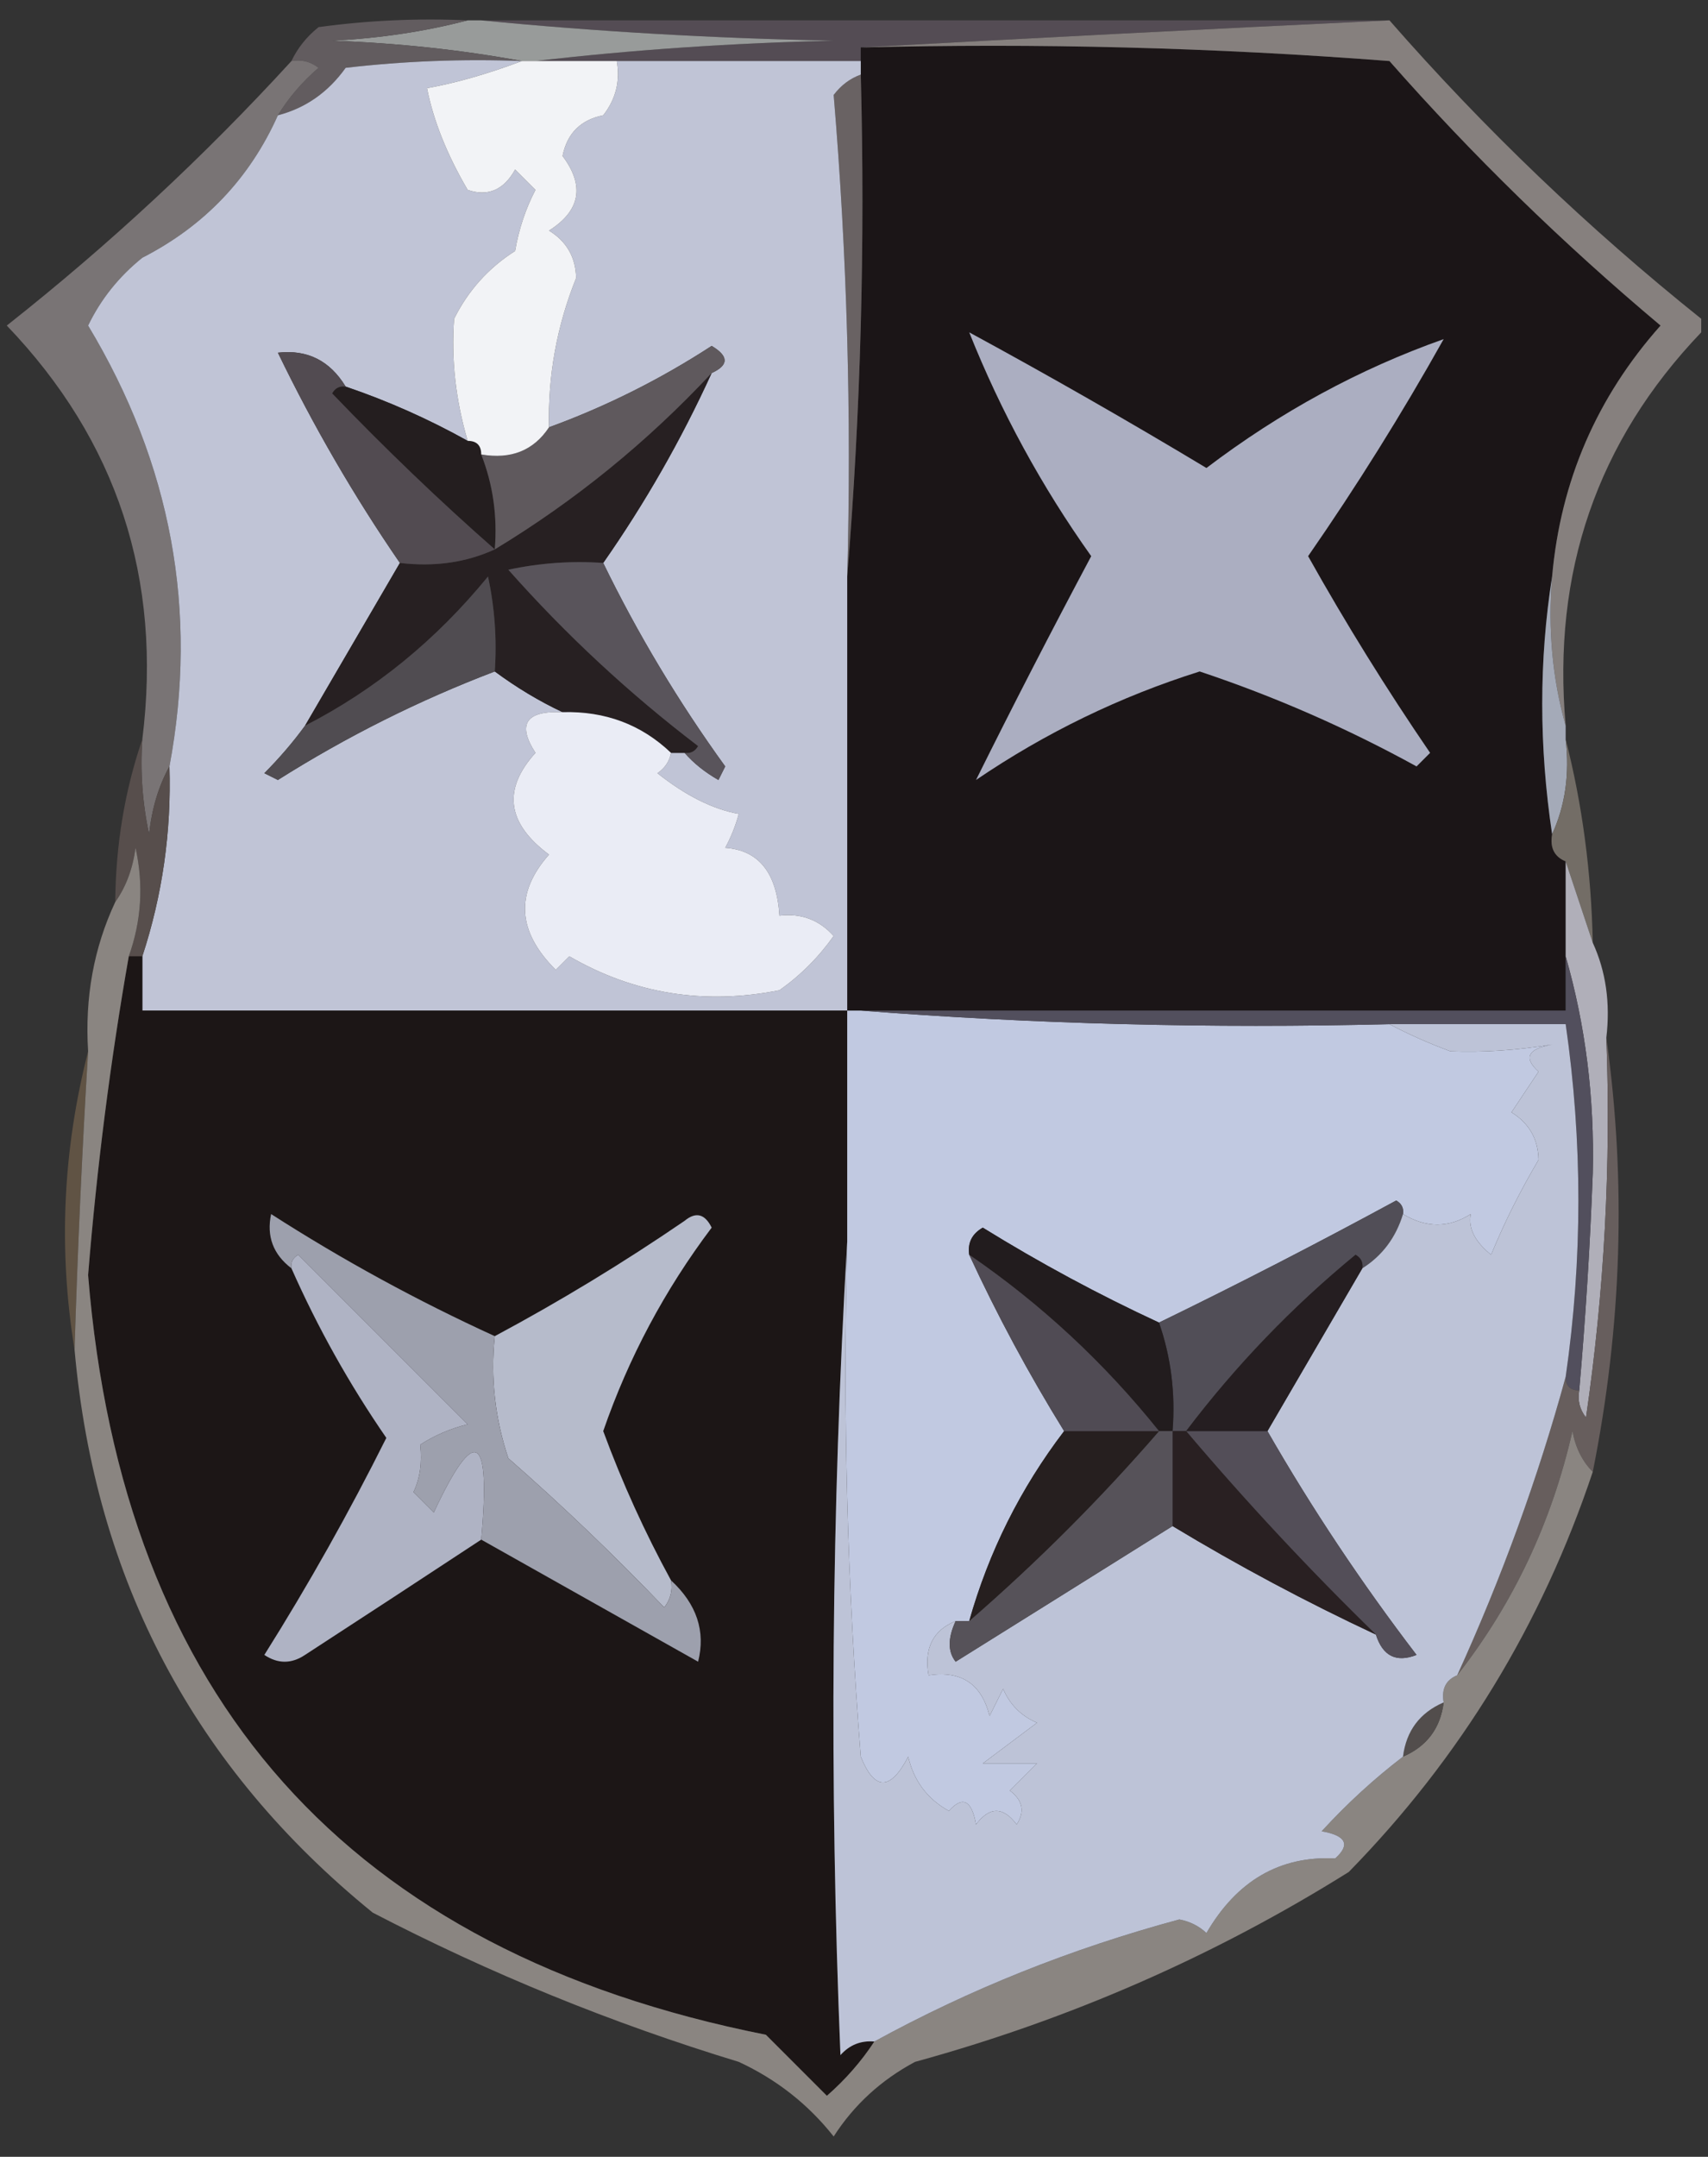 <?xml version="1.0" encoding="UTF-8"?>
<!DOCTYPE svg PUBLIC "-//W3C//DTD SVG 1.1//EN" "http://www.w3.org/Graphics/SVG/1.1/DTD/svg11.dtd">
<svg xmlns="http://www.w3.org/2000/svg" version="1.1" width="126px" height="159px" style="shape-rendering:geometricPrecision; text-rendering:geometricPrecision; image-rendering:optimizeQuality; fill-rule:evenodd; clip-rule:evenodd" xmlns:xlink="http://www.w3.org/1999/xlink">
<rect width="100%" height="100%" fill="#333333" stroke="none"/>
<g><path style="opacity:1" fill="#544c54" d="M 35.5,1.5 C 57.833,1.5 80.167,1.5 102.5,1.5C 88.93,2.149 75.93,2.816 63.5,3.5C 63.5,3.833 63.5,4.167 63.5,4.5C 57.5,4.5 51.5,4.5 45.5,4.5C 43.5,4.5 41.5,4.5 39.5,4.5C 46.655,3.671 53.989,3.171 61.5,3C 52.657,2.83 43.99,2.33 35.5,1.5 Z"/></g>
<g><path style="opacity:1" fill="#989b9a" d="M 34.5,1.5 C 34.833,1.5 35.167,1.5 35.5,1.5C 43.99,2.33 52.657,2.83 61.5,3C 53.989,3.171 46.655,3.671 39.5,4.5C 39.167,4.5 38.833,4.5 38.5,4.5C 34.018,3.675 29.351,3.175 24.5,3C 28.025,2.821 31.359,2.321 34.5,1.5 Z"/></g>
<g><path style="opacity:1" fill="#1b1517" d="M 63.5,3.5 C 76.517,3.168 89.517,3.501 102.5,4.5C 108.596,11.427 115.263,17.927 122.5,24C 117.793,29.291 115.126,35.457 114.5,42.5C 113.528,48.67 113.528,55.003 114.5,61.5C 114.328,62.492 114.662,63.158 115.5,63.5C 115.5,65.833 115.5,68.167 115.5,70.5C 115.5,71.833 115.5,73.167 115.5,74.5C 98.167,74.5 80.833,74.5 63.5,74.5C 63.167,74.5 62.833,74.5 62.5,74.5C 62.5,63.833 62.5,53.167 62.5,42.5C 63.495,30.345 63.829,18.011 63.5,5.5C 63.5,5.167 63.5,4.833 63.5,4.5C 63.5,4.167 63.5,3.833 63.5,3.5 Z"/></g>
<g><path style="opacity:1" fill="#625c5f" d="M 34.5,1.5 C 31.359,2.321 28.025,2.821 24.5,3C 29.351,3.175 34.018,3.675 38.5,4.5C 34.154,4.334 29.821,4.501 25.5,5C 24.211,6.802 22.544,7.969 20.5,8.5C 21.29,7.206 22.29,6.039 23.5,5C 22.906,4.536 22.239,4.369 21.5,4.5C 21.953,3.542 22.619,2.708 23.5,2C 27.152,1.501 30.818,1.335 34.5,1.5 Z"/></g>
<g><path style="opacity:1" fill="#797475" d="M 21.5,4.5 C 22.239,4.369 22.906,4.536 23.5,5C 22.29,6.039 21.29,7.206 20.5,8.5C 18.415,13.155 15.082,16.655 10.5,19C 8.773,20.389 7.439,22.056 6.5,24C 12.644,34.21 14.644,45.043 12.5,56.5C 11.698,57.952 11.198,59.618 11,61.5C 10.503,59.19 10.337,56.857 10.5,54.5C 11.975,42.658 8.642,32.492 0.5,24C 8.048,18.046 15.049,11.546 21.5,4.5 Z"/></g>
<g><path style="opacity:1" fill="#86807e" d="M 102.5,1.5 C 109.508,9.507 117.174,16.841 125.5,23.5C 125.5,23.833 125.5,24.167 125.5,24.5C 117.826,32.518 114.492,42.185 115.5,53.5C 114.518,50.038 114.185,46.371 114.5,42.5C 115.126,35.457 117.793,29.291 122.5,24C 115.263,17.927 108.596,11.427 102.5,4.5C 89.517,3.501 76.517,3.168 63.5,3.5C 75.93,2.816 88.93,2.149 102.5,1.5 Z"/></g>
<g><path style="opacity:1" fill="#696263" d="M 63.5,5.5 C 63.829,18.011 63.495,30.345 62.5,42.5C 62.822,30.586 62.488,18.753 61.5,7C 62.044,6.283 62.711,5.783 63.5,5.5 Z"/></g>
<g><path style="opacity:1" fill="#c0c4d6" d="M 38.5,4.5 C 35.968,5.452 33.634,6.118 31.5,6.5C 31.975,8.897 32.975,11.397 34.5,14C 35.996,14.507 37.163,14.007 38,12.5C 38.5,13 39,13.5 39.5,14C 38.773,15.399 38.273,16.899 38,18.5C 36.041,19.748 34.541,21.415 33.5,23.5C 33.279,26.478 33.612,29.478 34.5,32.5C 31.622,30.895 28.622,29.561 25.5,28.5C 24.335,26.584 22.668,25.751 20.5,26C 23.133,31.44 26.133,36.606 29.5,41.5C 27.167,45.5 24.833,49.5 22.5,53.5C 21.636,54.688 20.636,55.855 19.5,57C 19.833,57.167 20.167,57.333 20.5,57.5C 25.591,54.288 30.925,51.621 36.5,49.5C 38.113,50.692 39.78,51.692 41.5,52.5C 38.795,52.38 38.129,53.38 39.5,55.5C 37.057,58.195 37.391,60.695 40.5,63C 37.984,65.836 38.151,68.669 41,71.5C 41.333,71.167 41.667,70.833 42,70.5C 46.769,73.265 51.936,74.099 57.5,73C 59.053,71.903 60.386,70.57 61.5,69C 60.437,67.812 59.103,67.312 57.5,67.5C 57.306,64.342 55.973,62.675 53.5,62.5C 53.931,61.706 54.264,60.873 54.5,60C 52.585,59.655 50.585,58.655 48.5,57C 49.056,56.617 49.389,56.117 49.5,55.5C 49.833,55.5 50.167,55.5 50.5,55.5C 51.172,56.267 52.005,56.934 53,57.5C 53.167,57.167 53.333,56.833 53.5,56.5C 50.043,51.724 47.043,46.724 44.5,41.5C 47.594,37.074 50.261,32.407 52.5,27.5C 53.773,26.923 53.773,26.256 52.5,25.5C 48.711,27.963 44.711,29.963 40.5,31.5C 40.411,27.7 41.078,24.034 42.5,20.5C 42.471,18.971 41.804,17.804 40.5,17C 42.816,15.532 43.149,13.699 41.5,11.5C 41.833,9.833 42.833,8.833 44.5,8.5C 45.429,7.311 45.762,5.978 45.5,4.5C 51.5,4.5 57.5,4.5 63.5,4.5C 63.5,4.833 63.5,5.167 63.5,5.5C 62.711,5.783 62.044,6.283 61.5,7C 62.488,18.753 62.822,30.586 62.5,42.5C 62.5,53.167 62.5,63.833 62.5,74.5C 45.167,74.5 27.833,74.5 10.5,74.5C 10.5,73.167 10.5,71.833 10.5,70.5C 11.981,65.988 12.648,61.322 12.5,56.5C 14.644,45.043 12.644,34.21 6.5,24C 7.439,22.056 8.773,20.389 10.5,19C 15.082,16.655 18.415,13.155 20.5,8.5C 22.544,7.969 24.211,6.802 25.5,5C 29.821,4.501 34.154,4.334 38.5,4.5 Z"/></g>
<g><path style="opacity:1" fill="#272022" d="M 52.5,27.5 C 50.261,32.407 47.594,37.074 44.5,41.5C 42.143,41.337 39.81,41.503 37.5,42C 41.745,46.789 46.411,51.122 51.5,55C 51.272,55.399 50.938,55.565 50.5,55.5C 50.167,55.5 49.833,55.5 49.5,55.5C 47.316,53.415 44.649,52.415 41.5,52.5C 39.78,51.692 38.113,50.692 36.5,49.5C 36.663,47.143 36.497,44.81 36,42.5C 32.162,47.191 27.662,50.857 22.5,53.5C 24.833,49.5 27.167,45.5 29.5,41.5C 32.059,41.802 34.393,41.468 36.5,40.5C 42.413,36.924 47.746,32.591 52.5,27.5 Z"/></g>
<g><path style="opacity:1" fill="#241e1f" d="M 25.5,28.5 C 28.622,29.561 31.622,30.895 34.5,32.5C 35.167,32.5 35.5,32.833 35.5,33.5C 36.369,35.717 36.702,38.05 36.5,40.5C 32.425,36.922 28.425,33.089 24.5,29C 24.728,28.601 25.062,28.435 25.5,28.5 Z"/></g>
<g><path style="opacity:1" fill="#524b51" d="M 25.5,28.5 C 25.062,28.435 24.728,28.601 24.5,29C 28.425,33.089 32.425,36.922 36.5,40.5C 34.393,41.468 32.059,41.802 29.5,41.5C 26.133,36.606 23.133,31.44 20.5,26C 22.668,25.751 24.335,26.584 25.5,28.5 Z"/></g>
<g><path style="opacity:1" fill="#5f595d" d="M 52.5,27.5 C 47.746,32.591 42.413,36.924 36.5,40.5C 36.702,38.05 36.369,35.717 35.5,33.5C 37.698,33.88 39.365,33.213 40.5,31.5C 44.711,29.963 48.711,27.963 52.5,25.5C 53.773,26.256 53.773,26.923 52.5,27.5 Z"/></g>
<g><path style="opacity:1" fill="#f2f3f6" d="M 38.5,4.5 C 38.833,4.5 39.167,4.5 39.5,4.5C 41.5,4.5 43.5,4.5 45.5,4.5C 45.762,5.978 45.429,7.311 44.5,8.5C 42.833,8.833 41.833,9.833 41.5,11.5C 43.149,13.699 42.816,15.532 40.5,17C 41.804,17.804 42.471,18.971 42.5,20.5C 41.078,24.034 40.411,27.7 40.5,31.5C 39.365,33.213 37.698,33.88 35.5,33.5C 35.5,32.833 35.167,32.5 34.5,32.5C 33.612,29.478 33.279,26.478 33.5,23.5C 34.541,21.415 36.041,19.748 38,18.5C 38.273,16.899 38.773,15.399 39.5,14C 39,13.5 38.5,13 38,12.5C 37.163,14.007 35.996,14.507 34.5,14C 32.975,11.397 31.975,8.897 31.5,6.5C 33.634,6.118 35.968,5.452 38.5,4.5 Z"/></g>
<g><path style="opacity:1" fill="#abaec1" d="M 71.5,24.5 C 77.387,27.695 83.221,31.028 89,34.5C 94.455,30.361 100.288,27.194 106.5,25C 103.417,30.502 100.084,35.835 96.5,41C 99.271,45.946 102.271,50.779 105.5,55.5C 105.167,55.833 104.833,56.167 104.5,56.5C 99.362,53.676 94.028,51.343 88.5,49.5C 82.629,51.348 77.129,54.014 72,57.5C 74.691,52.082 77.525,46.582 80.5,41C 76.843,35.864 73.843,30.364 71.5,24.5 Z"/></g>
<g><path style="opacity:1" fill="#59545b" d="M 44.5,41.5 C 47.043,46.724 50.043,51.724 53.5,56.5C 53.333,56.833 53.167,57.167 53,57.5C 52.005,56.934 51.172,56.267 50.5,55.5C 50.938,55.565 51.272,55.399 51.5,55C 46.411,51.122 41.745,46.789 37.5,42C 39.81,41.503 42.143,41.337 44.5,41.5 Z"/></g>
<g><path style="opacity:1" fill="#a4aab8" d="M 114.5,42.5 C 114.185,46.371 114.518,50.038 115.5,53.5C 115.5,53.833 115.5,54.167 115.5,54.5C 115.802,57.059 115.468,59.393 114.5,61.5C 113.528,55.003 113.528,48.67 114.5,42.5 Z"/></g>
<g><path style="opacity:1" fill="#504c51" d="M 36.5,49.5 C 30.925,51.621 25.591,54.288 20.5,57.5C 20.167,57.333 19.833,57.167 19.5,57C 20.636,55.855 21.636,54.688 22.5,53.5C 27.662,50.857 32.162,47.191 36,42.5C 36.497,44.81 36.663,47.143 36.5,49.5 Z"/></g>
<g><path style="opacity:1" fill="#574e4c" d="M 10.5,54.5 C 10.337,56.857 10.503,59.19 11,61.5C 11.198,59.618 11.698,57.952 12.5,56.5C 12.648,61.322 11.981,65.988 10.5,70.5C 10.167,70.5 9.833,70.5 9.5,70.5C 10.435,67.887 10.601,65.221 10,62.5C 9.79,64.058 9.29,65.391 8.5,66.5C 8.539,62.267 9.205,58.267 10.5,54.5 Z"/></g>
<g><path style="opacity:1" fill="#eaecf5" d="M 41.5,52.5 C 44.649,52.415 47.316,53.415 49.5,55.5C 49.389,56.117 49.056,56.617 48.5,57C 50.585,58.655 52.585,59.655 54.5,60C 54.264,60.873 53.931,61.706 53.5,62.5C 55.973,62.675 57.306,64.342 57.5,67.5C 59.103,67.312 60.437,67.812 61.5,69C 60.386,70.57 59.053,71.903 57.5,73C 51.936,74.099 46.769,73.265 42,70.5C 41.667,70.833 41.333,71.167 41,71.5C 38.151,68.669 37.984,65.836 40.5,63C 37.391,60.695 37.057,58.195 39.5,55.5C 38.129,53.38 38.795,52.38 41.5,52.5 Z"/></g>
<g><path style="opacity:1" fill="#736d66" d="M 115.5,54.5 C 116.725,59.289 117.392,64.29 117.5,69.5C 116.833,67.5 116.167,65.5 115.5,63.5C 114.662,63.158 114.328,62.492 114.5,61.5C 115.468,59.393 115.802,57.059 115.5,54.5 Z"/></g>
<g><path style="opacity:1" fill="#b0afb9" d="M 115.5,63.5 C 116.167,65.5 116.833,67.5 117.5,69.5C 118.468,71.607 118.802,73.941 118.5,76.5C 118.853,85.891 118.353,95.225 117,104.5C 116.536,103.906 116.369,103.239 116.5,102.5C 116.966,97.182 117.299,91.849 117.5,86.5C 117.632,80.923 116.965,75.59 115.5,70.5C 115.5,68.167 115.5,65.833 115.5,63.5 Z"/></g>
<g><path style="opacity:1" fill="#1c1616" d="M 9.5,70.5 C 9.833,70.5 10.167,70.5 10.5,70.5C 10.5,71.833 10.5,73.167 10.5,74.5C 27.833,74.5 45.167,74.5 62.5,74.5C 62.5,80.167 62.5,85.833 62.5,91.5C 61.337,111.329 61.171,131.329 62,151.5C 62.671,150.748 63.504,150.414 64.5,150.5C 63.542,151.962 62.376,153.295 61,154.5C 59.5,153 58,151.5 56.5,150C 25.71,143.88 9.043,125.213 6.5,94C 7.142,86.071 8.142,78.237 9.5,70.5 Z"/></g>
<g><path style="opacity:1" fill="#c1c9e1" d="M 62.5,74.5 C 62.833,74.5 63.167,74.5 63.5,74.5C 76.323,75.496 89.323,75.829 102.5,75.5C 103.878,76.234 105.378,76.901 107,77.5C 109.407,77.594 111.907,77.427 114.5,77C 112.699,77.317 112.366,77.984 113.5,79C 112.833,80 112.167,81 111.5,82C 112.804,82.804 113.471,83.971 113.5,85.5C 112.124,87.833 110.957,90.166 110,92.5C 108.796,91.529 108.296,90.529 108.5,89.5C 106.872,90.535 105.205,90.535 103.5,89.5C 103.565,89.062 103.399,88.728 103,88.5C 97.149,91.674 91.316,94.674 85.5,97.5C 81.061,95.446 76.728,93.113 72.5,90.5C 71.703,90.957 71.369,91.624 71.5,92.5C 73.567,96.966 75.9,101.299 78.5,105.5C 75.282,109.72 72.948,114.387 71.5,119.5C 71.167,119.5 70.833,119.5 70.5,119.5C 68.823,120.183 68.157,121.517 68.5,123.5C 70.912,123.137 72.412,124.137 73,126.5C 73.333,125.833 73.667,125.167 74,124.5C 74.5,125.667 75.333,126.5 76.5,127C 75.167,128 73.833,129 72.5,130C 73.833,130 75.167,130 76.5,130C 75.833,130.667 75.167,131.333 74.5,132C 75.451,132.718 75.617,133.551 75,134.5C 74,133.167 73,133.167 72,134.5C 71.683,132.699 71.016,132.366 70,133.5C 68.415,132.624 67.415,131.291 67,129.5C 65.684,132.028 64.517,132.028 63.5,129.5C 62.501,116.851 62.168,104.184 62.5,91.5C 62.5,85.833 62.5,80.167 62.5,74.5 Z"/></g>
<g><path style="opacity:1" fill="#524f5d" d="M 115.5,70.5 C 116.965,75.59 117.632,80.923 117.5,86.5C 117.299,91.849 116.966,97.182 116.5,102.5C 115.833,102.5 115.5,102.167 115.5,101.5C 116.751,92.825 116.751,84.159 115.5,75.5C 111.167,75.5 106.833,75.5 102.5,75.5C 89.323,75.829 76.323,75.496 63.5,74.5C 80.833,74.5 98.167,74.5 115.5,74.5C 115.5,73.167 115.5,71.833 115.5,70.5 Z"/></g>
<g><path style="opacity:1" fill="#675e5d" d="M 118.5,76.5 C 119.984,87.094 119.651,97.76 117.5,108.5C 116.732,107.737 116.232,106.737 116,105.5C 114.467,112.227 111.634,118.227 107.5,123.5C 110.794,116.276 113.46,108.943 115.5,101.5C 115.5,102.167 115.833,102.5 116.5,102.5C 116.369,103.239 116.536,103.906 117,104.5C 118.353,95.225 118.853,85.891 118.5,76.5 Z"/></g>
<g><path style="opacity:1" fill="#605344" d="M 6.5,77.5 C 6.056,84.827 5.723,92.16 5.5,99.5C 4.297,92.123 4.631,84.789 6.5,77.5 Z"/></g>
<g><path style="opacity:1" fill="#514e57" d="M 103.5,89.5 C 102.974,91.23 101.974,92.564 100.5,93.5C 100.565,93.062 100.399,92.728 100,92.5C 95.321,96.346 91.154,100.679 87.5,105.5C 87.167,105.5 86.833,105.5 86.5,105.5C 86.721,102.721 86.388,100.054 85.5,97.5C 91.316,94.674 97.149,91.674 103,88.5C 103.399,88.728 103.565,89.062 103.5,89.5 Z"/></g>
<g><path style="opacity:1" fill="#221c1e" d="M 85.5,97.5 C 86.388,100.054 86.721,102.721 86.5,105.5C 86.167,105.5 85.833,105.5 85.5,105.5C 81.461,100.46 76.794,96.127 71.5,92.5C 71.369,91.624 71.703,90.957 72.5,90.5C 76.728,93.113 81.061,95.446 85.5,97.5 Z"/></g>
<g><path style="opacity:1" fill="#b6bbcb" d="M 49.5,116.5 C 49.631,117.239 49.464,117.906 49,118.5C 45.345,114.679 41.511,111.012 37.5,107.5C 36.516,104.572 36.183,101.572 36.5,98.5C 41.305,95.929 45.972,93.096 50.5,90C 51.332,89.312 51.998,89.479 52.5,90.5C 49.038,95.092 46.371,100.092 44.5,105.5C 45.904,109.307 47.571,112.973 49.5,116.5 Z"/></g>
<g><path style="opacity:1" fill="#9da0ad" d="M 36.5,98.5 C 36.183,101.572 36.516,104.572 37.5,107.5C 41.511,111.012 45.345,114.679 49,118.5C 49.464,117.906 49.631,117.239 49.5,116.5C 51.399,118.253 52.065,120.253 51.5,122.5C 46.139,119.488 40.806,116.488 35.5,113.5C 36.215,105.637 35.049,104.97 32,111.5C 31.5,111 31,110.5 30.5,110C 30.982,108.992 31.148,107.825 31,106.5C 32.067,105.809 33.234,105.309 34.5,105C 30.306,100.806 26.14,96.64 22,92.5C 21.601,92.728 21.435,93.062 21.5,93.5C 20.152,92.473 19.652,91.14 20,89.5C 25.305,92.902 30.805,95.902 36.5,98.5 Z"/></g>
<g><path style="opacity:1" fill="#afb3c4" d="M 35.5,113.5 C 31.232,116.309 26.898,119.143 22.5,122C 21.5,122.667 20.5,122.667 19.5,122C 22.753,116.829 25.753,111.495 28.5,106C 25.774,102.049 23.441,97.882 21.5,93.5C 21.435,93.062 21.601,92.728 22,92.5C 26.14,96.64 30.306,100.806 34.5,105C 33.234,105.309 32.067,105.809 31,106.5C 31.148,107.825 30.982,108.992 30.5,110C 31,110.5 31.5,111 32,111.5C 35.049,104.97 36.215,105.637 35.5,113.5 Z"/></g>
<g><path style="opacity:1" fill="#8a8581" d="M 9.5,70.5 C 8.142,78.237 7.142,86.071 6.5,94C 9.043,125.213 25.71,143.88 56.5,150C 58,151.5 59.5,153 61,154.5C 62.376,153.295 63.542,151.962 64.5,150.5C 71.519,146.652 79.019,143.652 87,141.5C 87.772,141.645 88.439,141.978 89,142.5C 91.249,138.637 94.415,136.804 98.5,137C 99.634,135.984 99.301,135.317 97.5,135C 99.37,132.96 101.37,131.127 103.5,129.5C 105.262,128.738 106.262,127.404 106.5,125.5C 106.328,124.508 106.662,123.842 107.5,123.5C 111.634,118.227 114.467,112.227 116,105.5C 116.232,106.737 116.732,107.737 117.5,108.5C 113.742,119.746 107.742,129.579 99.5,138C 89.587,144.2 78.921,148.867 67.5,152C 64.998,153.337 62.998,155.171 61.5,157.5C 59.622,155.126 57.288,153.292 54.5,152C 45.139,149.151 36.139,145.484 27.5,141C 14.353,130.327 7.019,116.493 5.5,99.5C 5.723,92.16 6.056,84.827 6.5,77.5C 6.251,73.542 6.918,69.876 8.5,66.5C 9.29,65.391 9.79,64.058 10,62.5C 10.601,65.221 10.435,67.887 9.5,70.5 Z"/></g>
<g><path style="opacity:1" fill="#524d4c" d="M 106.5,125.5 C 106.262,127.404 105.262,128.738 103.5,129.5C 103.738,127.596 104.738,126.262 106.5,125.5 Z"/></g>
<g><path style="opacity:1" fill="#bdc3d7" d="M 102.5,75.5 C 106.833,75.5 111.167,75.5 115.5,75.5C 116.751,84.159 116.751,92.825 115.5,101.5C 113.46,108.943 110.794,116.276 107.5,123.5C 106.662,123.842 106.328,124.508 106.5,125.5C 104.738,126.262 103.738,127.596 103.5,129.5C 101.37,131.127 99.37,132.96 97.5,135C 99.301,135.317 99.634,135.984 98.5,137C 94.415,136.804 91.249,138.637 89,142.5C 88.439,141.978 87.772,141.645 87,141.5C 79.019,143.652 71.519,146.652 64.5,150.5C 63.504,150.414 62.671,150.748 62,151.5C 61.171,131.329 61.337,111.329 62.5,91.5C 62.168,104.184 62.501,116.851 63.5,129.5C 64.517,132.028 65.684,132.028 67,129.5C 67.415,131.291 68.415,132.624 70,133.5C 71.016,132.366 71.683,132.699 72,134.5C 73,133.167 74,133.167 75,134.5C 75.617,133.551 75.451,132.718 74.5,132C 75.167,131.333 75.833,130.667 76.5,130C 75.167,130 73.833,130 72.5,130C 73.833,129 75.167,128 76.5,127C 75.333,126.5 74.5,125.667 74,124.5C 73.667,125.167 73.333,125.833 73,126.5C 72.412,124.137 70.912,123.137 68.5,123.5C 68.157,121.517 68.823,120.183 70.5,119.5C 69.913,120.767 69.913,121.767 70.5,122.5C 75.861,119.156 81.195,115.822 86.5,112.5C 91.341,115.421 96.341,118.088 101.5,120.5C 102.002,122.085 103.002,122.585 104.5,122C 100.438,116.693 96.771,111.193 93.5,105.5C 95.833,101.5 98.167,97.5 100.5,93.5C 101.974,92.564 102.974,91.23 103.5,89.5C 105.205,90.535 106.872,90.535 108.5,89.5C 108.296,90.529 108.796,91.529 110,92.5C 110.957,90.166 112.124,87.833 113.5,85.5C 113.471,83.971 112.804,82.804 111.5,82C 112.167,81 112.833,80 113.5,79C 112.366,77.984 112.699,77.317 114.5,77C 111.907,77.427 109.407,77.594 107,77.5C 105.378,76.901 103.878,76.234 102.5,75.5 Z"/></g>
<g><path style="opacity:1" fill="#534e58" d="M 87.5,105.5 C 89.5,105.5 91.5,105.5 93.5,105.5C 96.771,111.193 100.438,116.693 104.5,122C 103.002,122.585 102.002,122.085 101.5,120.5C 96.613,115.743 91.946,110.743 87.5,105.5 Z"/></g>
<g><path style="opacity:1" fill="#292022" d="M 86.5,105.5 C 86.833,105.5 87.167,105.5 87.5,105.5C 91.946,110.743 96.613,115.743 101.5,120.5C 96.341,118.088 91.341,115.421 86.5,112.5C 86.5,110.167 86.5,107.833 86.5,105.5 Z"/></g>
<g><path style="opacity:1" fill="#565259" d="M 85.5,105.5 C 85.833,105.5 86.167,105.5 86.5,105.5C 86.5,107.833 86.5,110.167 86.5,112.5C 81.195,115.822 75.861,119.156 70.5,122.5C 69.913,121.767 69.913,120.767 70.5,119.5C 70.833,119.5 71.167,119.5 71.5,119.5C 76.527,115.14 81.194,110.473 85.5,105.5 Z"/></g>
<g><path style="opacity:1" fill="#261f1f" d="M 78.5,105.5 C 80.833,105.5 83.167,105.5 85.5,105.5C 81.194,110.473 76.527,115.14 71.5,119.5C 72.948,114.387 75.282,109.72 78.5,105.5 Z"/></g>
<g><path style="opacity:1" fill="#504b54" d="M 71.5,92.5 C 76.794,96.127 81.461,100.46 85.5,105.5C 83.167,105.5 80.833,105.5 78.5,105.5C 75.9,101.299 73.567,96.966 71.5,92.5 Z"/></g>
<g><path style="opacity:1" fill="#251e21" d="M 100.5,93.5 C 98.167,97.5 95.833,101.5 93.5,105.5C 91.5,105.5 89.5,105.5 87.5,105.5C 91.154,100.679 95.321,96.346 100,92.5C 100.399,92.728 100.565,93.062 100.5,93.5 Z"/></g>
</svg>
